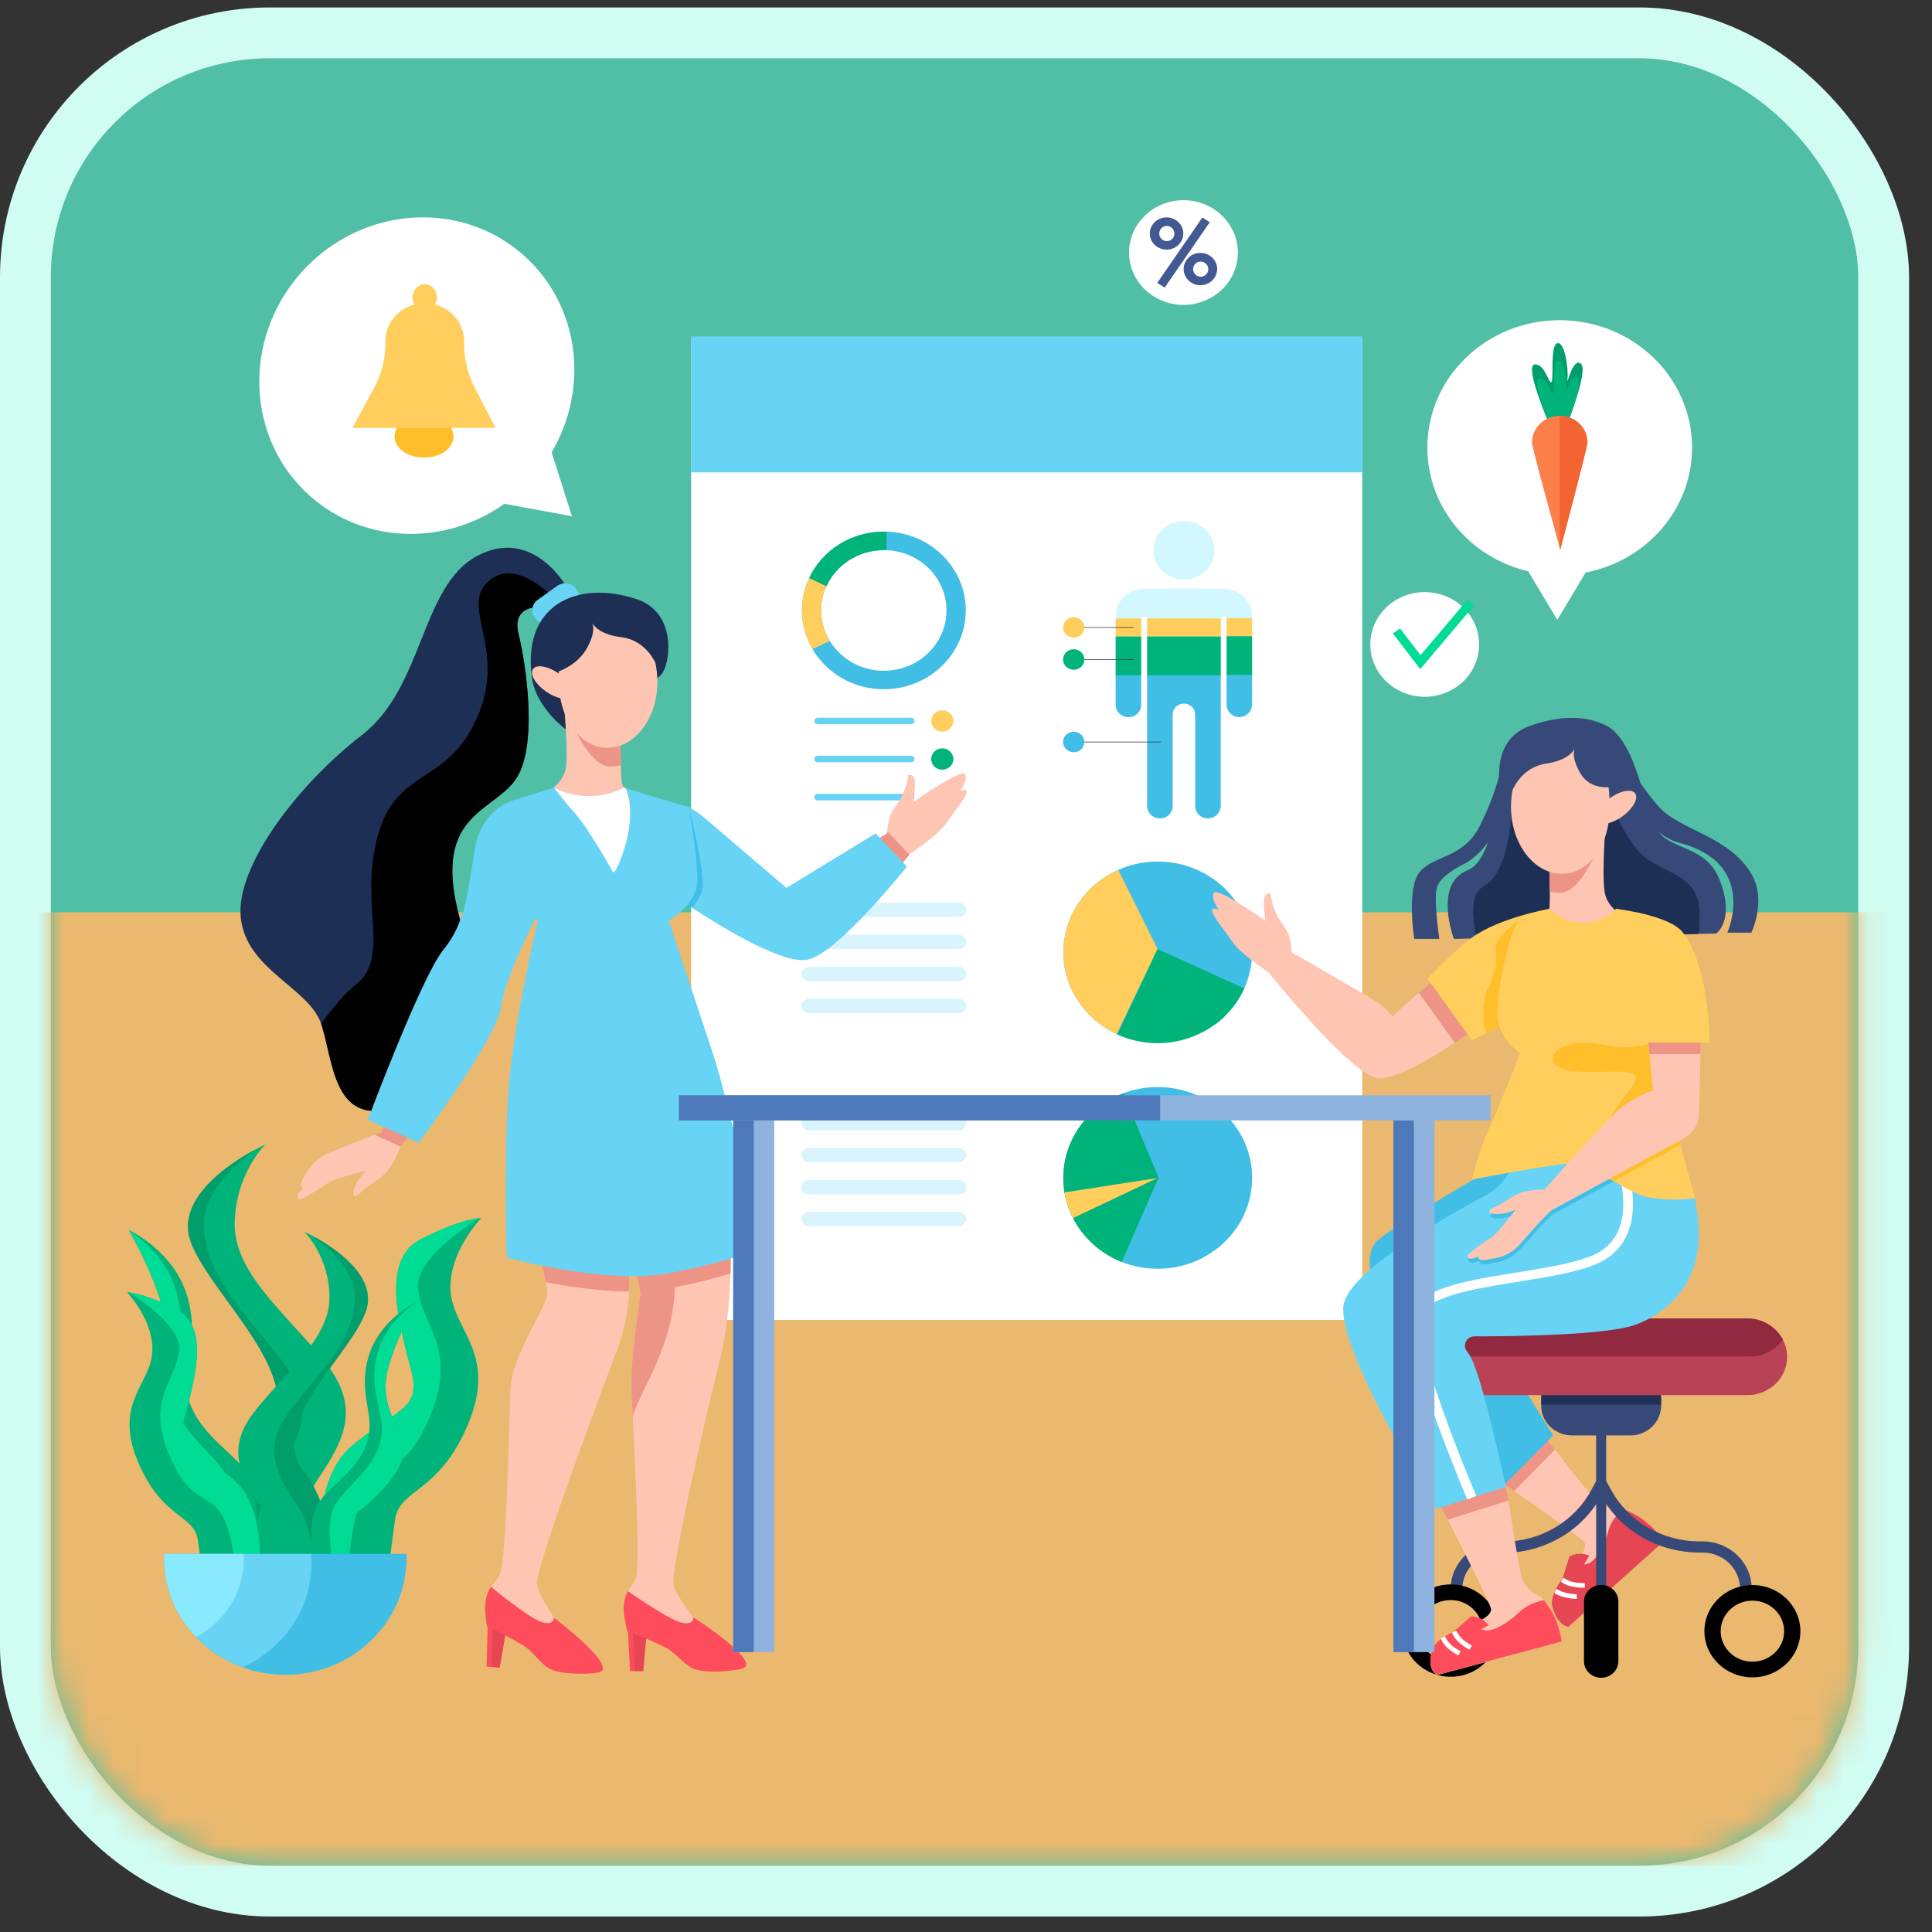 <svg width="76" height="76" viewBox="0 0 76 76" fill="none" xmlns="http://www.w3.org/2000/svg">
<rect x="0" y="0" width="76" height="76" fill="#333333" stroke="none"/>
<rect x="1" y="1.293" width="73.098" height="73.098" rx="9.612" fill="#50BFA5" stroke="#D1FCF2" stroke-width="2"/>
<mask id="mask0" style="mask-type:alpha" maskUnits="userSpaceOnUse" x="2" y="2" width="72" height="72">
<rect x="2" y="2.293" width="71.098" height="71.098" rx="8.612" fill="#50BFA5"/>
</mask>
<g mask="url(#mask0)">
<path d="M81.62 35.888H-5.812C-6.685 35.888 -7.5 36.555 -7.986 37.666L-20.875 67.159C-22.038 69.82 -20.793 73.391 -18.701 73.391H95.058C97.173 73.391 98.413 69.749 97.204 67.094L83.766 37.602C83.277 36.528 82.475 35.888 81.62 35.888Z" fill="#EAB86E"/>
<path d="M12.643 61.96C12.655 62.053 12.663 62.103 12.663 62.103L15.216 62.31C15.216 62.31 15.367 61.046 15.538 59.791C15.71 58.536 17.255 58.785 18.414 56.019C19.573 53.252 17.858 52.357 17.727 50.83C17.597 49.302 18.929 47.916 18.929 47.916C18.929 47.916 18.899 47.916 18.839 47.922C18.592 47.949 17.836 48.082 16.526 48.764C14.896 49.613 15.796 52.399 16.182 53.927C16.569 55.455 15.665 55.372 13.865 56.859C12.272 58.17 12.556 61.257 12.643 61.96Z" fill="#00B37A"/>
<path d="M12.643 61.96L13.699 62.045C13.699 62.045 13.703 60.754 14.022 59.526C14.637 57.162 15.739 58.521 16.898 55.754C18.056 52.987 16.569 52.192 16.44 50.664C16.36 49.706 17.772 48.609 18.839 47.922C18.592 47.948 17.836 48.081 16.526 48.764C14.896 49.613 15.796 52.398 16.182 53.926C16.569 55.454 15.666 55.372 13.865 56.858C12.272 58.17 12.556 61.257 12.643 61.96Z" fill="#00DC96"/>
<path d="M7.503 48.845C8.285 50.993 12.233 54.198 10.499 56.444C8.995 58.393 9.068 61.195 9.094 61.694C9.097 61.744 9.099 61.773 9.099 61.773H11.784C11.784 61.773 11.485 59.708 12.482 58.221C13.478 56.734 14.222 55.455 12.863 53.679C11.504 51.903 9.237 50.182 9.233 48.194C9.229 46.237 10.394 45.062 10.431 45.026C10.418 45.031 10.254 45.105 10.009 45.239C9.059 45.755 6.887 47.154 7.503 48.845Z" fill="#00B37A"/>
<path d="M7.503 48.845C8.285 50.993 12.233 54.198 10.499 56.444C8.995 58.393 9.069 61.195 9.094 61.694H10.067C10.067 61.694 9.768 59.629 10.765 58.142C11.762 56.656 12.506 55.375 11.146 53.599C9.787 51.824 8.027 50.179 8.023 48.191C8.021 46.925 9.172 45.851 10.008 45.237C9.059 45.755 6.887 47.154 7.503 48.845Z" fill="#009E6C"/>
<path d="M6.452 51.654C6.864 53.281 5.882 54.337 5.71 55.411C5.539 56.485 7.427 58.137 8.023 58.55C8.62 58.963 8.322 61.771 8.322 61.771H9.916C9.916 61.771 10.337 59.376 9.936 58.343C9.534 57.311 8.071 56.692 7.503 55.288C6.936 53.883 7.901 52.975 7.395 51.09C6.89 49.206 5.066 48.391 5.066 48.391V48.395C5.119 48.481 6.05 50.069 6.452 51.654Z" fill="#00B37A"/>
<path d="M5.71 55.411C5.538 56.485 7.427 58.137 8.023 58.55C8.62 58.963 8.322 61.771 8.322 61.771H8.927C9.027 61.312 9.421 59.373 9.121 58.448C8.78 57.397 7.354 56.699 6.868 55.267C6.382 53.835 7.396 52.979 7.001 51.071C6.696 49.595 5.565 48.716 5.068 48.393C5.119 48.48 6.05 50.069 6.452 51.652C6.864 53.281 5.881 54.337 5.71 55.411Z" fill="#00DC96"/>
<path d="M10.165 62.371C10.155 62.447 10.148 62.49 10.148 62.49L8.051 62.66C8.051 62.66 7.927 61.621 7.786 60.592C7.645 59.563 6.376 59.766 5.423 57.492C4.471 55.219 5.882 54.484 5.988 53.229C6.093 51.974 5 50.836 5 50.836C5 50.836 5.025 50.836 5.074 50.841C5.277 50.863 5.899 50.973 6.975 51.533C8.315 52.23 7.575 54.519 7.257 55.774C6.939 57.029 7.68 56.962 9.161 58.183C10.47 59.259 10.237 61.794 10.165 62.371Z" fill="#00B37A"/>
<path d="M10.165 62.371L9.297 62.441C9.297 62.441 9.294 61.38 9.032 60.373C8.526 58.431 7.621 59.547 6.669 57.274C5.717 55.001 6.94 54.347 7.045 53.092C7.112 52.306 5.951 51.404 5.074 50.84C5.277 50.861 5.899 50.971 6.975 51.532C8.315 52.228 7.575 54.517 7.257 55.772C6.939 57.028 7.68 56.96 9.161 58.181C10.47 59.259 10.237 61.794 10.165 62.371Z" fill="#00DC96"/>
<path d="M14.387 51.597C13.744 53.362 10.502 55.995 11.925 57.841C13.161 59.443 13.101 61.744 13.078 62.154C13.076 62.194 13.074 62.218 13.074 62.218H10.868C10.868 62.218 11.114 60.522 10.295 59.3C9.476 58.078 8.864 57.027 9.981 55.568C11.099 54.108 12.962 52.694 12.962 51.061C12.965 49.454 12.008 48.488 11.979 48.459C11.989 48.463 12.124 48.524 12.325 48.634C13.11 49.058 14.894 50.208 14.387 51.597Z" fill="#00B37A"/>
<path d="M14.386 51.597C13.744 53.362 10.502 55.995 11.925 57.841C13.161 59.443 13.101 61.744 13.078 62.154H12.28C12.28 62.154 12.526 60.458 11.707 59.236C10.888 58.014 10.276 56.963 11.393 55.504C12.511 54.045 13.957 52.694 13.96 51.061C13.96 50.022 13.016 49.139 12.33 48.636C13.11 49.058 14.894 50.208 14.386 51.597Z" fill="#009E6C"/>
<path d="M15.251 53.904C14.912 55.242 15.72 56.11 15.861 56.992C16.002 57.875 14.45 59.231 13.96 59.571C13.47 59.91 13.715 62.217 13.715 62.217H12.405C12.405 62.217 12.06 60.249 12.389 59.401C12.719 58.553 13.921 58.044 14.387 56.89C14.853 55.737 14.063 54.99 14.476 53.442C14.89 51.894 16.39 51.224 16.39 51.224C16.39 51.225 16.39 51.226 16.39 51.227C16.346 51.298 15.581 52.604 15.251 53.904Z" fill="#00B37A"/>
<path d="M15.861 56.992C16.002 57.874 14.451 59.231 13.961 59.571C13.47 59.91 13.715 62.217 13.715 62.217H13.218C13.136 61.84 12.812 60.246 13.059 59.487C13.339 58.623 14.511 58.051 14.91 56.874C15.309 55.698 14.477 54.995 14.802 53.426C15.052 52.214 15.981 51.492 16.389 51.227C16.347 51.298 15.582 52.604 15.252 53.904C14.912 55.242 15.72 56.11 15.861 56.992Z" fill="#00DC96"/>
<path d="M6.452 61.291C6.452 63.254 7.733 64.93 9.535 65.586C10.076 65.783 10.647 65.883 11.222 65.882C13.856 65.882 15.992 63.827 15.992 61.292C15.992 61.236 15.992 61.181 15.988 61.126H6.454C6.453 61.181 6.452 61.236 6.452 61.291Z" fill="#41BEE6"/>
<path d="M6.452 61.291C6.454 62.452 6.906 63.567 7.713 64.4C8.221 64.93 8.845 65.336 9.535 65.586C11.139 64.87 12.252 63.31 12.252 61.498C12.252 61.373 12.247 61.249 12.236 61.126H6.455C6.453 61.181 6.452 61.236 6.452 61.291Z" fill="#67D3F5"/>
<path d="M6.452 61.291C6.454 62.452 6.906 63.567 7.713 64.4C8.835 63.798 9.595 62.644 9.595 61.319C9.595 61.255 9.595 61.19 9.589 61.126H6.455C6.453 61.181 6.452 61.236 6.452 61.291Z" fill="#88E9FF"/>
<path d="M53.588 13.342V33.377V35.974V51.924H52.757H27.188V51.097V45.014V40.1V39.192V35.417V31.262V13.342H53.588Z" fill="white"/>
<path d="M27.188 13.235H53.588V18.582H27.188V13.235Z" fill="#67D3F5"/>
<path d="M53.904 25.351C53.905 25.624 53.961 25.894 54.069 26.145C54.177 26.395 54.335 26.621 54.533 26.809C54.919 27.174 55.424 27.387 55.955 27.409C56.485 27.431 57.006 27.26 57.421 26.928C57.658 26.739 57.85 26.5 57.982 26.227C58.114 25.953 58.183 25.654 58.184 25.351C58.184 24.214 57.226 23.292 56.044 23.292C54.862 23.292 53.904 24.214 53.904 25.351Z" fill="white"/>
<path d="M55.869 26.321L54.793 24.921L55.074 24.721L55.882 25.773L57.713 23.606L57.984 23.818L55.869 26.321Z" fill="#00DC96"/>
<path d="M44.414 9.935C44.414 10.207 44.47 10.477 44.578 10.728C44.686 10.979 44.844 11.205 45.042 11.393C45.428 11.758 45.933 11.971 46.464 11.993C46.995 12.014 47.516 11.844 47.931 11.512C48.168 11.323 48.36 11.083 48.492 10.81C48.624 10.537 48.693 10.238 48.694 9.935C48.694 8.797 47.736 7.875 46.554 7.875C45.372 7.875 44.414 8.797 44.414 9.935Z" fill="white"/>
<path d="M45.889 9.82C45.526 9.82 45.23 9.536 45.23 9.186C45.23 8.836 45.526 8.551 45.889 8.551C46.252 8.551 46.548 8.836 46.548 9.187C46.548 9.539 46.254 9.82 45.889 9.82ZM45.889 8.887C45.831 8.89 45.774 8.909 45.727 8.943C45.679 8.978 45.643 9.025 45.622 9.08C45.601 9.134 45.597 9.194 45.609 9.251C45.622 9.308 45.652 9.361 45.694 9.401C45.736 9.442 45.789 9.469 45.847 9.48C45.904 9.49 45.964 9.484 46.018 9.461C46.072 9.438 46.117 9.399 46.15 9.351C46.182 9.302 46.199 9.244 46.199 9.186C46.197 9.105 46.164 9.028 46.106 8.972C46.048 8.917 45.97 8.886 45.889 8.887Z" fill="#435993"/>
<path d="M47.221 11.22C46.858 11.22 46.562 10.936 46.562 10.584C46.562 10.232 46.858 9.948 47.221 9.948C47.585 9.948 47.88 10.232 47.88 10.584C47.88 10.936 47.585 11.22 47.221 11.22ZM47.221 10.288C47.163 10.29 47.106 10.309 47.059 10.344C47.011 10.378 46.975 10.425 46.954 10.48C46.933 10.535 46.929 10.594 46.942 10.652C46.955 10.709 46.984 10.761 47.026 10.802C47.068 10.842 47.122 10.869 47.179 10.88C47.237 10.89 47.296 10.884 47.35 10.861C47.404 10.838 47.45 10.8 47.482 10.751C47.514 10.702 47.532 10.645 47.532 10.586C47.53 10.505 47.496 10.429 47.438 10.373C47.38 10.317 47.302 10.286 47.221 10.288Z" fill="#435993"/>
<path d="M45.815 11.313L45.524 11.127L47.299 8.556L47.59 8.742L45.815 11.313Z" fill="#435993"/>
<path d="M12.211 19.525C9.687 17.301 9.515 13.372 11.826 10.749C14.138 8.126 18.058 7.803 20.581 10.027C22.798 11.981 23.201 15.249 21.7 17.793L22.499 20.307L19.84 19.818C17.521 21.466 14.36 21.419 12.211 19.525Z" fill="white"/>
<path d="M16.709 12.221C16.444 12.221 16.229 11.988 16.229 11.7C16.229 11.413 16.444 11.18 16.709 11.18C16.974 11.18 17.189 11.413 17.189 11.7C17.189 11.988 16.974 12.221 16.709 12.221Z" fill="#FFCE5C"/>
<path d="M16.68 18.004C16.038 18.004 15.519 17.632 15.519 17.173C15.519 16.713 16.038 16.341 16.68 16.341C17.321 16.341 17.841 16.713 17.841 17.173C17.841 17.632 17.321 18.004 16.68 18.004Z" fill="#FFBF2B"/>
<path d="M19.497 16.833H13.863L14.737 15.214C15.028 14.668 15.173 14.055 15.16 13.436C15.16 13.399 15.16 13.361 15.163 13.323C15.211 12.565 15.861 11.957 16.651 11.929C17.532 11.899 18.256 12.577 18.256 13.418V13.425C18.243 14.064 18.389 14.695 18.681 15.263L19.497 16.833Z" fill="#FFCE5C"/>
<path d="M56.149 17.607C56.149 14.839 58.48 12.596 61.355 12.596C64.23 12.596 66.562 14.839 66.562 17.607C66.562 20.037 64.763 22.064 62.376 22.52L61.26 24.381L60.115 22.472C57.84 21.939 56.149 19.965 56.149 17.607Z" fill="white"/>
<path d="M60.886 16.551C60.886 16.551 59.953 14.357 60.375 14.335C60.797 14.313 60.943 15.192 61.035 15.021C61.127 14.85 60.971 13.568 61.265 13.502C61.558 13.437 61.702 14.511 61.66 14.908C61.618 15.306 61.85 14.048 62.18 14.3C62.509 14.552 61.655 16.653 61.655 16.653L60.886 16.551Z" fill="#009E6C"/>
<path d="M60.973 16.717C60.973 16.717 60.203 14.905 60.552 14.887C60.901 14.87 61.021 15.595 61.097 15.454C61.173 15.313 61.045 14.252 61.287 14.198C61.529 14.144 61.649 15.031 61.613 15.36C61.578 15.689 61.772 14.649 62.043 14.857C62.314 15.065 61.609 16.801 61.609 16.801L60.973 16.717Z" fill="#00B37A"/>
<path d="M61.377 21.621C61.377 21.621 62.448 17.582 62.448 17.407C62.448 16.828 61.959 16.358 61.356 16.358C60.753 16.358 60.265 16.828 60.265 17.407C60.265 17.611 61.204 20.999 61.356 21.547C61.37 21.595 61.377 21.621 61.377 21.621Z" fill="#FC7F49"/>
<path d="M61.377 21.621C61.377 21.621 62.448 17.582 62.448 17.407C62.448 16.828 61.959 16.358 61.356 16.358V21.547C61.37 21.595 61.377 21.621 61.377 21.621Z" fill="#F26533"/>
<path d="M37.067 28.781C36.826 28.781 36.631 28.593 36.631 28.361C36.631 28.129 36.826 27.941 37.067 27.941C37.308 27.941 37.504 28.129 37.504 28.361C37.504 28.593 37.308 28.781 37.067 28.781Z" fill="#FFCE5C"/>
<path d="M37.067 30.278C36.826 30.278 36.631 30.09 36.631 29.858C36.631 29.626 36.826 29.438 37.067 29.438C37.308 29.438 37.504 29.626 37.504 29.858C37.504 30.09 37.308 30.278 37.067 30.278Z" fill="#00B37A"/>
<path d="M37.067 31.774C36.826 31.774 36.631 31.586 36.631 31.354C36.631 31.122 36.826 30.934 37.067 30.934C37.308 30.934 37.504 31.122 37.504 31.354C37.504 31.586 37.308 31.774 37.067 31.774Z" fill="#41BEE6"/>
<path d="M32.168 28.491H35.84C35.857 28.491 35.874 28.488 35.891 28.482C35.907 28.476 35.921 28.466 35.934 28.454C35.947 28.442 35.956 28.428 35.963 28.412C35.97 28.396 35.974 28.379 35.974 28.361C35.974 28.344 35.97 28.327 35.963 28.311C35.956 28.295 35.947 28.28 35.934 28.268C35.921 28.256 35.907 28.247 35.891 28.241C35.874 28.234 35.857 28.231 35.84 28.232H32.168C32.133 28.231 32.099 28.244 32.074 28.268C32.048 28.293 32.034 28.326 32.033 28.361C32.034 28.396 32.048 28.43 32.074 28.454C32.099 28.478 32.133 28.491 32.168 28.491Z" fill="#67D3F5"/>
<path d="M32.168 29.986H35.84C35.857 29.987 35.874 29.983 35.891 29.977C35.907 29.971 35.921 29.961 35.934 29.949C35.947 29.937 35.956 29.923 35.963 29.907C35.97 29.891 35.974 29.874 35.974 29.857C35.974 29.839 35.97 29.822 35.963 29.806C35.956 29.79 35.947 29.776 35.934 29.764C35.921 29.752 35.907 29.742 35.891 29.736C35.874 29.73 35.857 29.727 35.84 29.727H32.168C32.133 29.726 32.099 29.74 32.074 29.764C32.048 29.788 32.034 29.822 32.033 29.857C32.034 29.892 32.048 29.925 32.074 29.949C32.099 29.974 32.133 29.987 32.168 29.986Z" fill="#67D3F5"/>
<path d="M32.168 31.484H35.84C35.857 31.484 35.874 31.481 35.891 31.475C35.907 31.468 35.921 31.459 35.934 31.447C35.947 31.435 35.956 31.421 35.963 31.405C35.97 31.389 35.974 31.372 35.974 31.354C35.974 31.337 35.97 31.32 35.963 31.304C35.956 31.288 35.947 31.273 35.934 31.261C35.921 31.249 35.907 31.24 35.891 31.234C35.874 31.227 35.857 31.224 35.84 31.225H32.168C32.15 31.224 32.133 31.227 32.117 31.234C32.101 31.24 32.086 31.249 32.073 31.261C32.061 31.273 32.051 31.288 32.044 31.304C32.037 31.32 32.033 31.337 32.033 31.354C32.033 31.372 32.037 31.389 32.044 31.405C32.051 31.421 32.061 31.435 32.073 31.447C32.086 31.459 32.101 31.468 32.117 31.475C32.133 31.481 32.15 31.484 32.168 31.484Z" fill="#67D3F5"/>
<path d="M31.827 22.744C31.829 22.741 31.83 22.738 31.831 22.735C32.337 21.66 33.461 20.911 34.769 20.911C34.803 20.911 34.837 20.911 34.871 20.911C36.604 20.964 37.991 22.331 37.991 24.011C37.991 25.723 36.548 27.113 34.769 27.113C33.564 27.113 32.514 26.476 31.961 25.534C31.714 25.115 31.573 24.641 31.549 24.155C31.526 23.669 31.621 23.184 31.827 22.743V22.744ZM34.768 26.385C36.13 26.385 37.232 25.323 37.232 24.012C37.232 22.735 36.184 21.694 34.869 21.642C34.835 21.642 34.801 21.64 34.767 21.64C33.756 21.64 32.888 22.225 32.507 23.062C32.507 23.065 32.504 23.069 32.503 23.072C32.35 23.413 32.282 23.787 32.307 24.16C32.331 24.534 32.446 24.895 32.642 25.214C32.867 25.575 33.181 25.872 33.553 26.077C33.925 26.282 34.344 26.388 34.769 26.385H34.768Z" fill="#41BEE6"/>
<path d="M31.831 22.735L32.507 23.072C32.885 22.229 33.756 21.64 34.772 21.64C34.806 21.64 34.841 21.64 34.875 21.642V20.913C34.841 20.913 34.806 20.913 34.772 20.913C33.464 20.912 32.337 21.66 31.831 22.735Z" fill="#00B37A"/>
<path d="M31.546 24.012C31.545 24.548 31.689 25.074 31.961 25.535L32.642 25.214C32.447 24.895 32.332 24.533 32.308 24.16C32.284 23.786 32.351 23.413 32.505 23.071C32.505 23.068 32.508 23.065 32.509 23.062L31.827 22.744C31.642 23.141 31.546 23.574 31.546 24.012Z" fill="#FFCE5C"/>
<path d="M46.574 22.804C45.91 22.804 45.372 22.287 45.372 21.648C45.372 21.01 45.91 20.492 46.574 20.492C47.237 20.492 47.775 21.01 47.775 21.648C47.775 22.287 47.237 22.804 46.574 22.804Z" fill="#D2F7FF"/>
<path d="M43.888 24.229V27.729C43.888 27.793 43.901 27.856 43.926 27.914C43.952 27.973 43.989 28.026 44.035 28.07C44.13 28.162 44.258 28.212 44.39 28.212C44.455 28.213 44.519 28.201 44.579 28.178C44.639 28.154 44.694 28.119 44.741 28.074C44.787 28.029 44.825 27.976 44.851 27.916C44.877 27.857 44.891 27.793 44.892 27.729V24.342C44.891 24.337 44.891 24.332 44.892 24.328C44.898 24.302 44.913 24.279 44.934 24.262C44.955 24.245 44.981 24.236 45.008 24.236C45.034 24.236 45.06 24.245 45.081 24.262C45.102 24.279 45.117 24.302 45.123 24.328C45.124 24.334 45.124 24.34 45.123 24.347V31.71C45.123 31.774 45.137 31.837 45.162 31.896C45.187 31.955 45.224 32.008 45.27 32.052C45.366 32.143 45.493 32.194 45.625 32.193C45.69 32.195 45.754 32.183 45.815 32.16C45.875 32.136 45.93 32.101 45.976 32.056C46.023 32.011 46.06 31.957 46.086 31.898C46.112 31.839 46.126 31.775 46.127 31.71V28.103C46.128 28.047 46.139 27.991 46.161 27.939C46.184 27.887 46.216 27.84 46.257 27.801C46.342 27.721 46.454 27.676 46.571 27.676C46.686 27.674 46.798 27.718 46.881 27.798C46.965 27.878 47.013 27.988 47.016 28.103V31.71C47.017 31.776 47.032 31.842 47.059 31.902C47.086 31.963 47.125 32.017 47.174 32.062C47.223 32.107 47.28 32.142 47.342 32.164C47.404 32.187 47.471 32.197 47.537 32.193C47.666 32.189 47.788 32.135 47.878 32.043C47.968 31.951 48.019 31.828 48.02 31.699V24.339C48.02 24.335 48.02 24.332 48.02 24.328C48.024 24.3 48.038 24.275 48.058 24.257C48.079 24.239 48.106 24.229 48.133 24.229C48.161 24.229 48.188 24.239 48.209 24.257C48.229 24.275 48.243 24.3 48.246 24.328C48.247 24.333 48.247 24.339 48.246 24.344V27.727C48.248 27.794 48.263 27.859 48.29 27.919C48.317 27.98 48.356 28.034 48.404 28.079C48.453 28.124 48.51 28.159 48.572 28.182C48.635 28.204 48.701 28.214 48.767 28.21C48.897 28.207 49.02 28.154 49.11 28.061C49.201 27.969 49.252 27.845 49.254 27.715V24.229C49.254 23.639 48.756 23.16 48.141 23.16H44.998C44.705 23.158 44.424 23.271 44.212 23.473C44.11 23.57 44.028 23.688 43.973 23.818C43.917 23.948 43.888 24.087 43.888 24.229Z" fill="#D2F7FF"/>
<path d="M48.022 24.328H45.125C45.125 24.334 45.125 24.34 45.125 24.347V25.039H48.022V24.339C48.021 24.335 48.022 24.331 48.022 24.328Z" fill="#FFCE5C"/>
<path d="M43.888 24.328V25.039H44.892V24.342C44.891 24.337 44.891 24.332 44.892 24.328H43.888Z" fill="#FFCE5C"/>
<path d="M45.126 25.039H48.022V26.574H45.126V25.039Z" fill="#00B37A"/>
<path d="M43.887 25.039H44.892V26.574H43.887V25.039Z" fill="#00B37A"/>
<path d="M45.126 26.562V31.71C45.126 31.774 45.139 31.837 45.165 31.896C45.19 31.955 45.227 32.008 45.273 32.052C45.369 32.143 45.496 32.194 45.628 32.193C45.693 32.195 45.757 32.183 45.817 32.16C45.877 32.136 45.932 32.101 45.979 32.056C46.026 32.011 46.063 31.957 46.089 31.898C46.115 31.839 46.129 31.775 46.13 31.71V28.103C46.13 28.047 46.142 27.991 46.164 27.939C46.187 27.887 46.219 27.84 46.26 27.801C46.344 27.721 46.457 27.676 46.574 27.676C46.689 27.675 46.8 27.719 46.882 27.799C46.965 27.879 47.013 27.988 47.016 28.103V31.71C47.017 31.776 47.032 31.842 47.059 31.902C47.086 31.963 47.125 32.017 47.174 32.062C47.222 32.107 47.28 32.142 47.342 32.164C47.404 32.187 47.471 32.197 47.537 32.193C47.665 32.189 47.788 32.135 47.878 32.043C47.968 31.951 48.019 31.828 48.02 31.699V26.562H45.126Z" fill="#41BEE6"/>
<path d="M43.888 26.562V27.727C43.888 27.791 43.901 27.854 43.926 27.913C43.952 27.972 43.989 28.024 44.035 28.069C44.13 28.16 44.258 28.211 44.39 28.21C44.454 28.211 44.519 28.2 44.579 28.176C44.639 28.153 44.694 28.117 44.741 28.073C44.787 28.028 44.825 27.974 44.851 27.915C44.877 27.855 44.89 27.792 44.892 27.727V26.562H43.888Z" fill="#41BEE6"/>
<path d="M42.619 24.671H44.59V24.695H42.619V24.671Z" fill="#233844"/>
<path d="M42.619 25.931H44.59V25.955H42.619V25.931Z" fill="#233844"/>
<path d="M42.619 29.176H45.674V29.2H42.619V29.176Z" fill="#233844"/>
<path d="M42.237 25.086C42.005 25.086 41.818 24.906 41.818 24.683C41.818 24.46 42.005 24.28 42.237 24.28C42.468 24.28 42.656 24.46 42.656 24.683C42.656 24.906 42.468 25.086 42.237 25.086Z" fill="#FFCE5C"/>
<path d="M42.237 26.346C42.005 26.346 41.818 26.166 41.818 25.943C41.818 25.72 42.005 25.54 42.237 25.54C42.468 25.54 42.656 25.72 42.656 25.943C42.656 26.166 42.468 26.346 42.237 26.346Z" fill="#00B37A"/>
<path d="M42.237 29.591C42.005 29.591 41.818 29.411 41.818 29.188C41.818 28.965 42.005 28.785 42.237 28.785C42.468 28.785 42.656 28.965 42.656 29.188C42.656 29.411 42.468 29.591 42.237 29.591Z" fill="#41BEE6"/>
<path d="M49.254 24.315H48.248C48.248 24.321 48.248 24.326 48.248 24.332V25.027H49.254V24.315Z" fill="#FFCE5C"/>
<path d="M48.251 25.027H49.254V26.564H48.251V25.027Z" fill="#00B37A"/>
<path d="M48.251 26.552V27.719C48.252 27.786 48.266 27.851 48.293 27.911C48.321 27.972 48.359 28.026 48.408 28.071C48.456 28.116 48.514 28.151 48.576 28.174C48.638 28.196 48.704 28.206 48.77 28.203C48.899 28.199 49.021 28.145 49.111 28.053C49.202 27.96 49.252 27.837 49.254 27.708V26.555L48.251 26.552Z" fill="#41BEE6"/>
<g opacity="0.5">
<path opacity="0.5" d="M31.813 36.074H37.724C37.8 36.075 37.874 36.046 37.929 35.993C37.984 35.94 38.016 35.868 38.018 35.791C38.017 35.753 38.009 35.716 37.994 35.681C37.978 35.647 37.957 35.615 37.929 35.589C37.902 35.563 37.87 35.542 37.835 35.528C37.799 35.514 37.762 35.508 37.724 35.508H31.813C31.737 35.507 31.663 35.536 31.608 35.589C31.553 35.642 31.521 35.715 31.519 35.791C31.521 35.868 31.553 35.94 31.608 35.993C31.663 36.047 31.737 36.075 31.813 36.074Z" fill="#67D3F5"/>
<path opacity="0.5" d="M31.813 37.336H37.724C37.8 37.337 37.874 37.308 37.929 37.255C37.984 37.202 38.016 37.129 38.018 37.053C38.017 37.015 38.009 36.978 37.993 36.943C37.978 36.908 37.956 36.877 37.929 36.851C37.902 36.825 37.87 36.804 37.835 36.79C37.799 36.776 37.762 36.77 37.724 36.77H31.813C31.737 36.769 31.663 36.798 31.608 36.851C31.552 36.904 31.521 36.977 31.519 37.053C31.521 37.13 31.552 37.202 31.608 37.255C31.663 37.308 31.737 37.337 31.813 37.336Z" fill="#67D3F5"/>
<path opacity="0.5" d="M31.813 38.598H37.724C37.762 38.598 37.799 38.592 37.835 38.578C37.87 38.564 37.902 38.543 37.929 38.517C37.956 38.491 37.978 38.459 37.993 38.425C38.009 38.39 38.017 38.353 38.018 38.315C38.017 38.277 38.009 38.24 37.993 38.205C37.978 38.17 37.956 38.139 37.929 38.113C37.902 38.086 37.87 38.066 37.835 38.052C37.799 38.038 37.762 38.031 37.724 38.032H31.813C31.737 38.031 31.663 38.059 31.608 38.113C31.552 38.166 31.521 38.238 31.519 38.315C31.521 38.391 31.552 38.464 31.608 38.517C31.663 38.57 31.737 38.599 31.813 38.598Z" fill="#67D3F5"/>
<path opacity="0.5" d="M31.813 39.859H37.724C37.762 39.86 37.799 39.853 37.835 39.84C37.87 39.826 37.902 39.805 37.929 39.779C37.956 39.753 37.978 39.721 37.993 39.687C38.009 39.652 38.017 39.615 38.018 39.577C38.016 39.5 37.984 39.428 37.929 39.375C37.874 39.322 37.8 39.293 37.724 39.294H31.813C31.737 39.292 31.663 39.321 31.608 39.374C31.552 39.428 31.521 39.5 31.519 39.577C31.521 39.653 31.552 39.726 31.608 39.779C31.663 39.832 31.737 39.861 31.813 39.859Z" fill="#67D3F5"/>
</g>
<path d="M41.83 37.463C41.83 38.879 42.686 40.101 43.927 40.679L43.956 40.692C44.011 40.718 44.069 40.742 44.126 40.765C44.72 40.999 45.362 41.082 45.996 41.006C46.63 40.93 47.235 40.696 47.756 40.327C47.902 40.223 48.04 40.108 48.169 39.983C48.495 39.669 48.759 39.295 48.946 38.882C49.148 38.436 49.253 37.952 49.254 37.463C49.254 35.49 47.592 33.891 45.541 33.891C45.08 33.891 44.622 33.973 44.19 34.136C44.122 34.161 44.055 34.189 43.989 34.218C42.715 34.783 41.83 36.023 41.83 37.463Z" fill="#41BEE6"/>
<path d="M41.83 37.463C41.83 38.879 42.685 40.101 43.927 40.679L45.535 37.333L43.989 34.218C42.715 34.783 41.83 36.023 41.83 37.463Z" fill="#FFCE5C"/>
<path d="M43.956 40.691C44.011 40.718 44.068 40.742 44.126 40.763C44.804 41.032 45.545 41.101 46.261 40.963C46.977 40.825 47.639 40.485 48.169 39.983L45.534 37.332L43.956 40.691Z" fill="#00B37A"/>
<path d="M45.535 37.332L47.756 40.328C47.902 40.223 48.04 40.108 48.169 39.983C48.495 39.668 48.759 39.295 48.946 38.882L45.535 37.332Z" fill="#00B37A"/>
<g opacity="0.5">
<path opacity="0.5" d="M31.825 44.464H37.712C37.788 44.466 37.862 44.437 37.917 44.384C37.972 44.331 38.003 44.259 38.005 44.182C38.003 44.106 37.972 44.034 37.917 43.981C37.862 43.928 37.788 43.899 37.712 43.9H31.825C31.787 43.9 31.749 43.907 31.714 43.92C31.679 43.934 31.647 43.955 31.62 43.981C31.593 44.008 31.571 44.039 31.556 44.074C31.541 44.108 31.532 44.146 31.532 44.184C31.534 44.26 31.566 44.332 31.62 44.384C31.675 44.437 31.749 44.466 31.825 44.464Z" fill="#67D3F5"/>
<path opacity="0.5" d="M31.825 45.722H37.712C37.788 45.723 37.862 45.694 37.917 45.642C37.972 45.589 38.003 45.516 38.005 45.44C38.004 45.402 37.996 45.365 37.981 45.331C37.966 45.296 37.944 45.265 37.917 45.239C37.89 45.212 37.858 45.192 37.822 45.178C37.787 45.164 37.75 45.157 37.712 45.158H31.825C31.787 45.157 31.75 45.164 31.715 45.178C31.679 45.192 31.647 45.212 31.62 45.239C31.593 45.265 31.571 45.296 31.556 45.331C31.541 45.365 31.533 45.402 31.532 45.44C31.534 45.516 31.565 45.589 31.62 45.642C31.675 45.694 31.749 45.723 31.825 45.722Z" fill="#67D3F5"/>
<path opacity="0.5" d="M31.786 46.416H37.751C37.892 46.416 38.005 46.53 38.005 46.67V46.726C38.005 46.866 37.892 46.98 37.751 46.98H31.786C31.645 46.98 31.532 46.866 31.532 46.726V46.67C31.532 46.53 31.645 46.416 31.786 46.416Z" fill="#67D3F5"/>
<path opacity="0.5" d="M31.825 48.237H37.712C37.788 48.239 37.862 48.21 37.917 48.157C37.972 48.104 38.003 48.032 38.005 47.956C38.004 47.918 37.996 47.88 37.981 47.846C37.966 47.811 37.944 47.78 37.917 47.754C37.89 47.728 37.858 47.707 37.822 47.693C37.787 47.679 37.75 47.673 37.712 47.674H31.825C31.787 47.673 31.75 47.679 31.715 47.693C31.679 47.707 31.647 47.728 31.62 47.754C31.593 47.78 31.571 47.811 31.556 47.846C31.541 47.88 31.533 47.918 31.532 47.956C31.534 48.032 31.565 48.104 31.62 48.157C31.675 48.21 31.749 48.239 31.825 48.237Z" fill="#67D3F5"/>
</g>
<path d="M41.827 46.337C41.827 47.828 42.776 49.106 44.125 49.641C44.576 49.82 45.056 49.911 45.542 49.91C47.593 49.91 49.256 48.31 49.256 46.336C49.256 44.362 47.593 42.762 45.542 42.762C45.08 42.761 44.622 42.844 44.19 43.006C42.807 43.527 41.827 44.822 41.827 46.337Z" fill="#41BEE6"/>
<path d="M41.827 46.337C41.827 46.886 41.958 47.428 42.209 47.917C42.618 48.704 43.299 49.317 44.125 49.641L45.576 46.324L44.19 43.007C42.807 43.527 41.827 44.822 41.827 46.337Z" fill="#00B37A"/>
<path d="M41.874 46.906C41.933 47.259 42.046 47.599 42.209 47.917L45.541 46.337L41.874 46.906Z" fill="#FFCE5C"/>
<path d="M9.472 36.111C9.697 38.156 12.142 38.844 12.634 40.272C12.638 40.282 12.642 40.292 12.645 40.303C13.112 41.75 13.122 44.257 15.45 43.594C17.779 42.932 19.196 40.197 18.089 36.15C16.982 32.103 19.267 31.991 20.235 30.728C21.202 29.465 20.686 26.09 20.398 24.94C20.11 23.791 21.257 23.873 21.257 23.873L21.779 23.525L22.329 23.157C22.329 23.157 21.005 20.683 18.775 21.866C16.545 23.05 16.676 27.039 14.236 28.916C11.795 30.794 9.247 34.05 9.472 36.111Z" fill="#1D2F54"/>
<path d="M12.634 40.271C12.638 40.281 12.642 40.291 12.645 40.302C13.112 41.75 13.122 44.256 15.45 43.593C17.779 42.931 19.196 40.197 18.089 36.15C16.982 32.103 19.267 31.991 20.235 30.728C21.202 29.465 20.686 26.09 20.398 24.94C20.11 23.791 21.257 23.873 21.257 23.873L21.779 23.525C21.451 23.187 20.169 21.993 19.202 22.875C18.084 23.893 19.957 25.528 18.77 28.228C17.582 30.928 15.586 30.177 14.856 32.895C14.126 35.613 15.381 37.619 14.007 38.726C13.522 39.116 13.047 39.69 12.634 40.271Z" fill="black"/>
<path d="M21.8 24.438L22.57 23.889C22.625 23.851 22.671 23.802 22.706 23.745C22.741 23.689 22.765 23.626 22.775 23.56C22.785 23.494 22.782 23.427 22.765 23.363C22.748 23.298 22.719 23.238 22.678 23.185L22.651 23.151C22.566 23.044 22.443 22.973 22.307 22.953C22.171 22.934 22.032 22.967 21.92 23.047L21.151 23.596C21.097 23.634 21.05 23.683 21.015 23.739C20.98 23.796 20.956 23.859 20.946 23.925C20.936 23.991 20.939 24.058 20.956 24.122C20.973 24.187 21.003 24.247 21.043 24.3L21.07 24.334C21.155 24.442 21.278 24.512 21.414 24.532C21.55 24.551 21.689 24.517 21.8 24.438Z" fill="#67D3F5"/>
<path d="M22.239 28.681C22.239 28.681 21.086 27.825 20.927 26.675C20.691 24.955 21.364 24.149 21.924 23.768C22.483 23.387 23.543 23.078 25.044 23.569C26.545 24.061 26.414 25.886 26.066 26.463C25.719 27.041 22.239 28.681 22.239 28.681Z" fill="#1D2F54"/>
<path d="M22.482 27.385C22.336 27.575 21.88 27.489 21.462 27.193C21.045 26.897 20.826 26.502 20.972 26.312C21.118 26.121 21.575 26.207 21.992 26.503C22.409 26.799 22.629 27.194 22.482 27.385Z" fill="#FEC5B2"/>
<path d="M21.322 31.287C21.322 31.287 21.614 32.614 23.664 32.56C24.554 32.537 25.189 31.412 25.189 31.412C25.189 31.412 24.525 31.194 24.457 30.776C24.436 30.644 24.423 30.316 24.417 29.928C24.402 29.082 24.413 27.951 24.413 27.951L22.164 27.514C22.164 27.514 22.198 27.846 22.231 28.287C22.278 28.911 22.323 29.753 22.267 30.174C22.17 30.895 21.322 31.287 21.322 31.287Z" fill="#FEC5B2"/>
<path d="M22.169 27.692C22.169 27.692 23.059 30.22 24.045 30.157C24.172 30.152 24.299 30.135 24.423 30.105C24.407 29.259 24.419 28.129 24.419 28.129L22.169 27.692Z" fill="#ED9487"/>
<path d="M21.978 26.819C21.996 28.265 22.812 29.427 23.908 29.414C25.005 29.402 25.879 28.219 25.86 26.773C25.86 26.741 25.86 26.71 25.858 26.678C25.852 26.525 25.836 26.372 25.809 26.22C25.772 26.005 25.712 25.794 25.632 25.591C25.293 24.744 24.615 24.169 23.843 24.178C23.102 24.187 22.492 24.634 22.165 25.418C22.138 25.477 22.115 25.54 22.094 25.604C22.088 25.623 22.081 25.644 22.075 25.661C21.972 25.983 21.975 26.559 21.978 26.819Z" fill="#FEC5B2"/>
<path d="M25.78 26.073C25.78 26.073 25.405 25.179 24.439 25.065C23.472 24.951 23.286 24.484 23.286 24.484C23.286 24.484 23.485 24.768 23.102 25.474C22.718 26.181 21.967 26.411 21.967 26.411L21.89 26.043C21.828 25.739 21.854 25.425 21.965 25.136C22.076 24.847 22.268 24.596 22.517 24.412L22.875 24.143C23.114 23.965 23.394 23.85 23.689 23.809C23.983 23.768 24.284 23.802 24.562 23.907C24.818 24.002 25.047 24.157 25.229 24.36C25.411 24.563 25.541 24.808 25.607 25.072L25.78 26.073Z" fill="#1D2F54"/>
<path d="M25.186 50.8C25.193 50.852 25.194 50.904 25.189 50.956C25.103 51.562 24.784 53.518 24.842 54.782C24.851 54.995 24.868 55.326 24.888 55.732C24.99 57.747 25.181 61.618 25.022 62.053C24.939 62.282 24.8 62.442 24.702 62.594C24.702 62.594 24.697 62.601 24.689 62.615C24.642 62.685 24.609 62.765 24.594 62.848C24.576 62.967 24.608 63.096 24.727 63.263C25.099 63.786 28.017 65.08 27.846 64.53C27.77 64.287 27.533 63.964 27.277 63.623C26.952 63.189 26.597 62.724 26.5 62.355C26.367 61.847 27.595 56.404 28.298 53.577C28.579 52.447 28.706 51.255 28.736 50.098C28.831 46.486 27.99 43.213 27.99 43.213L25.589 40.787L25.26 40.455L24.908 40.099L24.44 40.081C24.44 40.081 24.378 40.175 24.283 40.344C23.893 41.038 22.939 42.996 23.352 44.899C23.571 45.906 24.353 47.995 24.823 49.454C25.015 50.043 25.154 50.529 25.186 50.8Z" fill="#FEC5B2"/>
<path d="M24.702 64.173L24.784 65.734H25.299L25.442 64.173H24.702Z" fill="#FE4C5C"/>
<path d="M24.895 64.173L24.977 65.734H25.299L25.442 64.173H24.895Z" fill="#E64553"/>
<path d="M24.702 62.596C24.702 62.596 24.45 62.954 24.565 63.63C24.679 64.306 24.702 64.174 24.702 64.174C25.216 64.359 25.718 64.577 26.205 64.825C26.552 65.003 26.887 65.446 27.216 65.615C27.725 65.874 29.095 65.716 29.273 65.606C29.83 65.261 27.277 63.624 27.277 63.624C27.277 63.624 27.288 63.968 26.758 63.816C26.229 63.664 24.702 62.596 24.702 62.596Z" fill="#FE4C5C"/>
<path d="M23.354 44.899C23.682 46.41 25.275 50.348 25.189 50.955C25.104 51.562 24.784 53.517 24.842 54.781C24.851 54.993 24.868 55.325 24.888 55.731C25.202 54.606 26.748 52.625 26.528 49.965L24.909 40.102L24.441 40.085C24.441 40.085 22.838 42.533 23.354 44.899Z" fill="#ED9487"/>
<path d="M19.282 63.092C19.611 63.641 22.416 65.149 22.29 64.587C22.163 64.025 21.242 62.99 21.123 62.321C21.031 61.804 23.251 55.823 24.281 53.09C24.557 52.359 24.714 51.588 24.747 50.808C24.755 50.637 24.756 50.466 24.751 50.294L24.826 49.457L25.59 40.79L25.616 40.498L25.262 40.458L24.284 40.348L21.52 40.036C21.52 40.036 19.64 42.396 19.963 44.795C20.135 46.079 21.212 49.138 21.475 50.443C21.526 50.692 21.546 50.88 21.524 50.974C21.391 51.571 20.124 53.382 20.08 54.647C20.035 55.912 19.907 61.402 19.674 61.909C19.441 62.417 18.954 62.543 19.282 63.092Z" fill="#FEC5B2"/>
<path d="M19.184 63.996L19.14 65.559L19.654 65.597L19.922 64.051L19.184 63.996Z" fill="#FE4C5C"/>
<path d="M19.377 64.011L19.333 65.573L19.654 65.597L19.922 64.051L19.377 64.011Z" fill="#E64553"/>
<path d="M19.311 62.423C19.311 62.423 19.033 62.763 19.091 63.444C19.15 64.124 19.184 63.996 19.184 63.996C19.682 64.219 20.165 64.474 20.63 64.758C20.961 64.961 21.26 65.428 21.575 65.62C22.061 65.917 23.439 65.859 23.627 65.765C24.21 65.463 21.796 63.641 21.796 63.641C21.796 63.641 21.779 63.983 21.263 63.792C20.748 63.602 19.311 62.423 19.311 62.423Z" fill="#FE4C5C"/>
<path d="M19.963 44.793C20.135 46.077 21.212 49.136 21.475 50.44C22.403 50.619 23.609 50.798 24.747 50.806C24.755 50.635 24.756 50.464 24.751 50.293L24.826 49.455C25.015 50.043 25.154 50.529 25.186 50.8C25.535 50.79 25.884 50.755 26.229 50.695C27.075 50.543 27.913 50.344 28.737 50.098C28.832 46.486 27.991 43.213 27.991 43.213L25.59 40.787L25.616 40.495L25.262 40.455L24.909 40.099L24.441 40.082C24.441 40.082 24.379 40.176 24.284 40.345L21.52 40.032C21.52 40.032 19.639 42.394 19.963 44.793Z" fill="#ED9487"/>
<path d="M26.062 32.944C26.062 32.944 26.321 34.822 26.528 34.977C27.101 35.404 27.788 35.897 28.479 36.349C28.557 36.4 28.635 36.45 28.713 36.5C29.786 37.187 30.835 37.741 31.439 37.752C31.65 37.757 31.962 37.579 32.324 37.295C33.63 36.27 35.583 33.858 35.773 33.621L35.788 33.602L35.782 33.596C36.1 33.38 36.913 32.809 37.139 32.491C37.421 32.093 37.989 31.39 38.024 31.178C38.059 30.967 37.766 31.128 37.766 31.128C37.766 31.128 38.105 30.642 37.952 30.447C37.805 30.259 36.267 31.308 35.94 31.55C35.941 31.476 35.947 31.402 35.956 31.329C35.98 31.141 36.03 30.684 35.935 30.543C35.899 30.491 35.699 30.448 35.716 30.508C35.738 30.584 35.629 31.007 35.464 31.348C35.329 31.629 35.043 31.895 34.973 32.235C34.941 32.387 34.917 32.541 34.9 32.695C34.896 32.735 34.893 32.768 34.892 32.793C34.342 33.112 31.948 34.488 31.551 34.734C31.243 34.926 30.932 35.308 30.932 35.308L30.683 35.081C30.462 34.883 30.193 34.641 29.895 34.382C29.206 33.785 28.362 33.081 27.597 32.516C27.417 32.383 27.205 32.299 26.983 32.273C26.82 32.254 26.656 32.265 26.498 32.306C26.198 32.384 26.24 32.666 26.062 32.944Z" fill="#FEC5B2"/>
<path d="M26.983 32.274L27.27 35.258C27.27 35.258 30.782 37.658 31.984 37.422C32.102 37.395 32.217 37.353 32.324 37.295C33.63 36.27 35.583 33.858 35.773 33.621L34.899 32.696C34.895 32.736 34.892 32.769 34.89 32.795C34.34 33.113 31.947 34.489 31.549 34.736C31.241 34.927 30.93 35.309 30.93 35.309L30.681 35.083C30.46 34.884 30.191 34.642 29.894 34.383C29.204 33.786 28.36 33.083 27.596 32.517C27.416 32.384 27.205 32.3 26.983 32.274Z" fill="#ED9487"/>
<path d="M26.66 31.627L27.041 35.588C27.041 35.588 27.103 35.631 27.215 35.705C27.936 36.182 30.712 37.957 31.755 37.753C32.956 37.516 35.675 34.089 35.675 34.089L34.443 32.785L30.937 34.926L27.675 32.142C27.567 32.051 27.236 31.822 27.191 31.799C27.022 31.714 26.849 31.672 26.66 31.627Z" fill="#67D3F5"/>
<path d="M11.796 47.176C11.891 47.183 12.67 46.712 12.888 46.543C13.106 46.374 14.408 46.045 14.408 46.045C13.799 46.648 13.745 47.331 14.175 46.926C14.605 46.521 14.983 46.416 15.288 46.003C15.48 45.736 15.631 45.441 15.735 45.128L15.755 45.102C16.041 44.744 19.189 40.771 19.503 39.74C19.736 38.971 19.775 38.232 19.872 37.648C19.902 37.434 19.957 37.225 20.035 37.024C20.194 36.649 20.545 35.506 20.777 34.399C20.79 34.336 20.803 34.272 20.817 34.21C20.945 33.563 21.027 32.944 20.998 32.516C20.968 32.066 20.699 31.869 20.375 31.8C20.207 31.764 20.032 31.766 19.864 31.807C19.697 31.849 19.541 31.928 19.409 32.039C19.262 32.163 19.149 32.323 19.083 32.504C19.057 32.573 19.039 32.645 19.029 32.719C18.858 33.916 18.516 36.144 18.195 37.234C18.111 37.517 18.029 37.723 17.951 37.815C17.456 38.399 17.231 38.304 16.742 39.414C16.253 40.524 15.022 44.527 15.022 44.527C15.013 44.527 14.9 44.57 14.73 44.636C14.197 44.843 13.1 45.278 12.892 45.367C12.614 45.487 12.261 45.797 12.142 46.007C12.022 46.216 11.888 46.364 11.84 46.532C11.793 46.7 11.92 46.743 11.92 46.743C11.617 47.011 11.701 47.169 11.796 47.176Z" fill="#FEC5B2"/>
<path d="M14.729 44.636L15.757 45.103C16.043 44.745 19.19 40.772 19.504 39.741C19.738 38.972 19.777 38.233 19.873 37.648C19.904 37.435 19.958 37.225 20.037 37.024C20.195 36.649 20.546 35.507 20.779 34.4L20.194 31.824C19.763 31.931 19.375 32.169 19.083 32.504C19.058 32.574 19.04 32.646 19.03 32.719C18.859 33.916 18.517 36.145 18.195 37.234C18.111 37.517 18.029 37.724 17.952 37.815C17.456 38.4 17.231 38.305 16.742 39.415C16.253 40.525 15.023 44.527 15.023 44.527C15.012 44.528 14.899 44.571 14.729 44.636Z" fill="#ED9487"/>
<path d="M20.37 31.429C20.37 31.429 18.96 31.69 18.678 33.401C18.397 35.113 18.306 36.309 17.446 37.355C16.586 38.402 14.47 44.045 14.47 44.045L16.474 44.954C16.474 44.954 19.564 40.824 19.707 39.613C19.85 38.402 21.32 35.621 21.32 35.621L20.37 31.429Z" fill="#67D3F5"/>
<path d="M26.66 31.627L27.041 35.588C27.041 35.588 27.103 35.631 27.215 35.705C27.397 35.502 27.562 35.256 27.622 34.989C27.76 34.373 27.122 31.777 27.078 31.754C27.078 31.753 26.699 31.675 26.66 31.627Z" fill="#41BEE6"/>
<path d="M19.935 49.469C19.935 49.469 23.802 50.543 26.291 50.088C28.781 49.634 30.023 49.054 30.023 49.054L28.456 42.871C28.32 42.337 28.165 41.808 27.991 41.284L26.31 36.218C26.31 36.218 27.235 35.658 27.397 34.933C27.552 34.239 27.092 31.757 27.092 31.757L24.612 31.005L24.546 30.984C24.154 31.184 23.724 31.296 23.284 31.312C22.845 31.329 22.407 31.249 22.002 31.078L21.803 30.994L21.78 30.984L20.373 31.429C20.373 31.429 19.686 34.747 20.538 35.602L21.151 36.218C21.151 36.218 20.302 39.888 20.056 42.283C19.811 44.679 19.935 49.469 19.935 49.469Z" fill="#67D3F5"/>
<path d="M21.802 30.994C22.041 31.32 22.297 31.633 22.57 31.932C23.127 32.537 24.129 34.327 24.129 34.327C24.129 34.327 24.322 34.231 24.615 33.198C24.805 32.533 24.888 31.627 24.611 31.005L24.545 30.984C24.153 31.184 23.723 31.296 23.284 31.312C22.844 31.329 22.407 31.249 22.001 31.078L21.802 30.994Z" fill="white"/>
<path d="M53.641 52.614C54.065 54.404 59.121 58.467 59.121 58.467L59.179 58.409L59.188 58.4L59.558 58.655L59.64 58.711L60.041 58.99C60.213 59.109 60.382 59.226 60.546 59.341C61.507 60.014 62.289 60.583 62.33 60.68C62.386 60.817 62.326 60.986 62.207 61.175C62.179 61.175 62.15 61.175 62.12 61.175C61.878 61.188 61.758 61.279 61.758 61.279L61.45 62.128L61.414 62.177C61.349 62.266 61.288 62.358 61.231 62.453C61.2 62.509 61.171 62.564 61.146 62.62C61.073 62.786 61.039 62.949 61.067 63.103C61.131 63.44 61.249 63.636 61.368 63.75C61.54 63.919 61.712 63.914 61.712 63.914L65.397 60.531C65.295 60.394 65.182 60.265 65.06 60.145C64.835 59.916 64.578 59.721 64.297 59.568C64.165 59.498 64.066 59.448 63.987 59.408C63.672 59.255 63.482 59.509 62.858 59.09C62.691 58.978 61.839 57.89 61.241 57.113L61.171 57.02L60.911 56.681C60.911 56.681 59.422 53.681 58.84 53.088C58.393 52.634 57.961 52.181 57.52 51.951C57.144 51.754 57.139 51.341 57.553 51.235C57.678 51.203 57.809 51.17 57.946 51.136C58.806 50.925 59.676 50.759 60.553 50.638C62.813 50.335 64.826 49.775 65.283 47.985C65.739 46.196 65.521 46.17 65.521 46.17L59.038 45.68C59.038 45.68 57.247 46.841 55.584 48.335C55.109 48.758 54.657 49.208 54.233 49.682C53.275 50.763 53.423 51.7 53.641 52.614Z" fill="#FEC5B2"/>
<path d="M61.698 63.994L65.472 60.608C65.472 60.608 64.912 59.861 64.233 59.534C64.098 59.468 63.94 59.393 63.86 59.356C63.666 59.515 63.386 59.807 63.269 60.219C63.083 60.877 62.767 61.387 62.492 61.501C62.317 61.574 62.069 61.553 61.912 61.528C61.783 61.7 61.638 61.846 61.504 62.031C61.467 62.081 61.432 62.132 61.397 62.183C61.335 62.274 61.278 62.368 61.226 62.465C61.196 62.52 61.17 62.577 61.146 62.635C61.08 62.804 61.02 62.993 61.055 63.147C61.244 63.962 61.698 63.994 61.698 63.994Z" fill="#E64553"/>
<path d="M61.462 62.098L61.736 61.238C61.736 61.238 61.852 61.144 62.093 61.122C62.239 61.109 62.385 61.135 62.517 61.198L61.878 62.262L61.462 62.098Z" fill="#E64553"/>
<path d="M61.397 62.218C61.501 62.291 61.615 62.347 61.735 62.386C61.935 62.441 62.142 62.465 62.349 62.458L62.34 62.274C62.156 62.28 61.972 62.259 61.794 62.211C61.691 62.178 61.593 62.129 61.504 62.066C61.468 62.116 61.432 62.167 61.397 62.218Z" fill="white"/>
<path d="M61.147 62.67C61.229 62.72 61.317 62.761 61.408 62.794C61.608 62.859 61.817 62.893 62.028 62.895L62.025 62.711C61.837 62.709 61.651 62.678 61.473 62.62C61.386 62.59 61.303 62.55 61.226 62.501C61.197 62.556 61.17 62.612 61.147 62.67Z" fill="white"/>
<path d="M54.824 52.157C55.283 53.461 58.249 57.243 59.178 58.41L59.186 58.401L59.556 58.656L61.168 57.022L60.908 56.683C60.908 56.683 59.419 53.683 58.837 53.09C58.391 52.636 57.958 52.183 57.517 51.953C57.141 51.756 57.137 51.343 57.55 51.237C57.675 51.205 57.806 51.172 57.944 51.138L57.822 50.943L60.66 46.334L59.52 45.982C59.52 45.982 57.076 47.374 55.581 48.337C55.061 48.671 54.657 48.953 54.508 49.107C54.354 49.264 54.256 49.466 54.227 49.684C54.145 50.257 54.432 51.038 54.824 52.157Z" fill="#ED9487"/>
<path d="M61.097 56.465L59.121 58.468C59.121 58.468 55.031 53.417 54.488 51.866C53.944 50.315 53.601 49.413 54.173 48.818C54.745 48.223 59.185 45.695 59.185 45.695L60.325 46.047L57.488 50.656L61.097 56.465Z" fill="#41BEE6"/>
<path d="M63.183 62.568H62.789V56.143H63.183V62.568Z" fill="#364978"/>
<path d="M65.344 55.018V55.296C65.344 55.941 64.8 56.465 64.13 56.465H61.84C61.17 56.465 60.626 55.941 60.626 55.296V55.018C60.626 54.373 61.17 53.85 61.84 53.85H64.13C64.8 53.85 65.344 54.373 65.344 55.018Z" fill="#364978"/>
<path d="M65.344 55.018V55.253H60.628V55.018C60.628 54.373 61.171 53.85 61.842 53.85H64.13C64.8 53.85 65.344 54.373 65.344 55.018Z" fill="#203256"/>
<path d="M70.3 53.375C70.3 53.475 70.289 53.576 70.269 53.675C70.206 53.967 70.057 54.234 69.841 54.441C69.542 54.725 69.145 54.883 68.733 54.881H57.239C56.374 54.881 55.672 54.205 55.672 53.374C55.672 53.071 55.767 52.775 55.942 52.528C55.998 52.449 56.061 52.375 56.131 52.308C56.43 52.023 56.827 51.865 57.239 51.867H68.733C69.021 51.864 69.304 51.941 69.551 52.088C69.798 52.236 70 52.448 70.135 52.702C70.243 52.91 70.3 53.141 70.3 53.375Z" fill="#B94256"/>
<path d="M70.135 52.702C70.079 52.781 70.016 52.855 69.946 52.922C69.647 53.207 69.25 53.365 68.838 53.364H57.344C57.056 53.366 56.774 53.289 56.526 53.142C56.279 52.995 56.077 52.783 55.942 52.529C55.998 52.449 56.061 52.376 56.131 52.308C56.43 52.023 56.827 51.865 57.239 51.867H68.733C69.021 51.865 69.303 51.941 69.551 52.089C69.798 52.236 70 52.448 70.135 52.702Z" fill="#912A40"/>
<path d="M62.986 66C62.612 66 62.31 65.709 62.31 65.349V62.999C62.31 62.639 62.614 62.348 62.986 62.348C63.36 62.348 63.662 62.639 63.662 62.999V65.349C63.663 65.709 63.36 66 62.986 66Z" fill="black"/>
<path d="M57.524 62.506H57.066C57.066 61.481 57.932 60.647 58.997 60.647H59.12C59.846 60.648 60.558 60.453 61.182 60.083C61.797 59.72 62.297 59.192 62.628 58.559L62.81 58.225L63.191 58.46L63.038 58.755C62.669 59.462 62.11 60.052 61.424 60.458C60.726 60.871 59.93 61.089 59.119 61.087H58.997C58.184 61.087 57.524 61.724 57.524 62.506Z" fill="#364978"/>
<path d="M68.906 62.491H68.448C68.448 61.709 67.787 61.073 66.974 61.073H66.852C66.041 61.074 65.245 60.856 64.547 60.443C63.861 60.037 63.301 59.447 62.932 58.741L62.779 58.446L63.173 58.247L63.342 58.546C63.673 59.179 64.173 59.706 64.788 60.07C65.412 60.44 66.125 60.635 66.85 60.634H66.974C68.04 60.633 68.906 61.466 68.906 62.491Z" fill="#364978"/>
<path d="M57.066 65.959C58.106 65.959 58.953 65.144 58.953 64.142C58.953 63.141 58.106 62.327 57.066 62.327C56.025 62.327 55.179 63.142 55.179 64.142C55.179 65.143 56.025 65.959 57.066 65.959ZM57.066 62.942C57.754 62.942 58.314 63.481 58.314 64.142C58.314 64.804 57.754 65.343 57.066 65.343C56.378 65.343 55.818 64.805 55.818 64.142C55.818 63.48 56.378 62.942 57.066 62.942Z" fill="black"/>
<path d="M68.935 65.983C69.976 65.983 70.822 65.168 70.822 64.167C70.822 63.165 69.976 62.351 68.935 62.351C67.895 62.351 67.047 63.165 67.047 64.167C67.047 65.168 67.894 65.983 68.935 65.983ZM68.935 62.966C69.623 62.966 70.183 63.505 70.183 64.167C70.183 64.829 69.623 65.367 68.935 65.367C68.247 65.367 67.687 64.829 67.687 64.167C67.687 63.505 68.247 62.966 68.935 62.966Z" fill="black"/>
<path d="M55.633 36.934H56.62C56.62 36.934 56.376 35.304 56.534 34.885C56.691 34.465 57.266 34.147 57.686 33.935C57.87 33.841 58.248 33.524 58.536 33.135C58.352 33.66 58.092 34.09 57.725 34.237C56.378 34.774 57.192 36.934 57.192 36.934L58.069 36.916L66.813 36.737L67.507 36.723C67.507 36.723 68.265 36.221 67.65 34.623C67.131 33.275 65.79 33.448 65.248 32.726C65.493 32.932 65.781 33.081 66.091 33.164C69.167 33.976 67.95 36.688 67.95 36.688H68.894C68.894 36.688 69.49 35.455 68.923 34.43C68.079 32.902 66.095 32.666 65.275 31.755C65.003 31.453 64.754 31.133 64.528 30.796C64.269 29.936 63.842 28.847 63.154 28.525C62.586 28.258 61.661 28.029 60.173 28.557C59.27 28.875 58.981 29.67 58.974 30.376C58.974 30.376 58.974 30.439 58.968 30.549C58.776 31.234 58.515 31.898 58.19 32.531C57.546 33.757 56.419 33.648 55.864 34.281C55.309 34.915 55.633 36.934 55.633 36.934Z" fill="#364978"/>
<path d="M58.068 36.917L66.812 36.738C66.849 36.569 66.891 36.022 66.828 35.606C66.646 34.425 65.488 34.333 64.722 33.739C63.956 33.145 63.3 31.418 63.3 31.418L59.476 31.227C59.476 31.227 59.566 34.212 58.345 34.879C57.715 35.222 58.01 36.444 58.068 36.917Z" fill="#1D2F54"/>
<path d="M62.834 32.31C62.985 32.497 63.439 32.401 63.849 32.094C64.258 31.787 64.466 31.388 64.316 31.201C64.165 31.014 63.708 31.111 63.3 31.418C62.892 31.725 62.682 32.123 62.834 32.31Z" fill="#FEC5B2"/>
<path d="M64.095 36.184C64.095 36.184 63.838 37.517 61.787 37.514C60.897 37.514 60.233 36.404 60.233 36.404C60.233 36.404 60.89 36.169 60.948 35.75C60.966 35.618 60.97 35.289 60.967 34.901C60.96 34.055 60.919 32.925 60.919 32.925L63.157 32.434C63.157 32.434 63.131 32.767 63.11 33.208C63.079 33.833 63.056 34.676 63.123 35.096C63.237 35.812 64.095 36.184 64.095 36.184Z" fill="#FEC5B2"/>
<path d="M63.152 32.611C63.152 32.611 62.329 35.16 61.342 35.121C61.214 35.12 61.087 35.105 60.962 35.078C60.955 34.232 60.915 33.102 60.915 33.102L63.152 32.611Z" fill="#ED9487"/>
<path d="M63.322 31.732C63.342 33.178 62.557 34.36 61.46 34.373C60.363 34.387 59.459 33.227 59.439 31.78C59.439 31.749 59.439 31.717 59.439 31.686C59.441 31.532 59.454 31.379 59.476 31.227C59.508 31.011 59.562 30.799 59.637 30.594C59.955 29.738 60.616 29.147 61.39 29.137C62.131 29.128 62.753 29.561 63.099 30.336C63.125 30.395 63.151 30.456 63.174 30.521L63.194 30.578C63.306 30.896 63.319 31.472 63.322 31.732Z" fill="#FEC5B2"/>
<path d="M59.502 31.078C59.502 31.078 59.853 30.176 60.816 30.039C61.78 29.901 61.954 29.429 61.954 29.429C61.954 29.429 61.763 29.718 62.164 30.415C62.564 31.113 63.39 30.954 63.39 30.954C63.444 30.649 63.41 30.335 63.291 30.049C63.172 29.763 62.974 29.516 62.72 29.339L62.354 29.078C62.111 28.907 61.828 28.799 61.532 28.765C61.237 28.731 60.937 28.772 60.661 28.884C60.408 28.984 60.183 29.145 60.006 29.353C59.83 29.56 59.706 29.808 59.647 30.074L59.502 31.078Z" fill="#364978"/>
<path d="M61.434 64.582L56.527 65.895C56.527 65.895 56.09 65.688 56.356 64.892C56.519 64.408 57.312 64.149 57.922 63.888C58.313 63.721 58.629 63.552 58.656 63.323C58.667 63.22 58.258 62.363 57.739 61.335C57.651 61.159 57.559 60.977 57.467 60.796C57.296 60.46 57.12 60.117 56.95 59.784C56.304 58.533 55.723 57.432 55.723 57.432L58.647 56.388L59.177 58.279C59.246 58.525 59.302 58.774 59.344 59.026C59.351 59.068 59.358 59.109 59.364 59.151C59.494 60.03 59.788 61.949 59.9 62.16C60.247 62.814 60.541 62.671 60.744 62.955C60.794 63.026 60.856 63.114 60.938 63.237C61.352 63.852 61.434 64.582 61.434 64.582Z" fill="#FEC5B2"/>
<path d="M56.525 65.888L61.433 64.575C61.433 64.575 61.351 63.845 60.937 63.231C60.854 63.11 60.791 63.02 60.742 62.949C60.491 62.993 60.096 63.108 59.78 63.407C59.274 63.884 58.733 64.172 58.436 64.137C58.246 64.115 58.043 63.976 57.92 63.878C57.718 63.964 57.497 64.05 57.284 64.144C57.225 64.17 57.168 64.197 57.111 64.224C57.01 64.272 56.911 64.325 56.815 64.383C56.76 64.418 56.707 64.454 56.658 64.491C56.512 64.605 56.402 64.733 56.352 64.882C56.089 65.68 56.525 65.888 56.525 65.888Z" fill="#FE4C5C"/>
<path d="M57.171 64.199L57.859 63.59C57.859 63.59 58.009 63.565 58.228 63.664C58.359 63.722 58.472 63.816 58.553 63.935L57.444 64.543L57.171 64.199Z" fill="#FE4C5C"/>
<path d="M57.114 64.227C57.166 64.34 57.235 64.444 57.318 64.536C57.511 64.744 57.798 64.89 57.81 64.894L57.899 64.731C57.896 64.731 57.63 64.595 57.462 64.413C57.39 64.334 57.332 64.244 57.288 64.147C57.23 64.172 57.171 64.198 57.114 64.227Z" fill="white"/>
<path d="M56.674 64.453C56.725 64.566 56.794 64.671 56.877 64.762C57.07 64.97 57.358 65.116 57.37 65.12L57.458 64.958C57.455 64.958 57.189 64.82 57.021 64.639C56.949 64.56 56.891 64.47 56.847 64.373C56.788 64.399 56.73 64.426 56.674 64.453Z" fill="white"/>
<path d="M59.344 59.026L56.949 59.781C56.303 58.53 55.722 57.429 55.722 57.429L58.646 56.385L59.178 58.279C59.246 58.525 59.302 58.774 59.344 59.026Z" fill="#ED9487"/>
<path d="M59.645 45.032C59.645 45.861 59.179 46.626 58.426 47.031C56.541 48.045 53.108 50.048 52.86 51.298C52.521 53.006 56.494 59.356 56.494 59.356L59.233 58.492C59.233 58.492 58.283 53.941 57.775 53.253L57.697 53.148C57.517 52.905 57.697 52.569 58.007 52.569C59.576 52.569 63.18 52.522 64.311 52.12C65.77 51.603 67.059 50.225 66.794 47.951C66.616 46.414 66.315 46.232 66.315 46.232L59.645 45.021V45.032Z" fill="#67D3F5"/>
<path d="M57.719 58.984L58.072 58.844C57.244 56.898 55.716 52.941 55.861 51.892C55.983 51.019 57.888 50.713 59.732 50.418C60.84 50.24 61.985 50.056 62.766 49.737C63.688 49.36 64.196 48.584 64.236 47.495C64.25 46.984 64.178 46.475 64.024 45.988L63.662 46.103C63.802 46.552 63.867 47.021 63.854 47.491C63.816 48.436 63.399 49.078 62.615 49.4C61.877 49.702 60.754 49.882 59.668 50.056C57.598 50.387 55.64 50.702 55.481 51.843C55.398 52.442 55.751 53.831 56.531 55.967C57.107 57.543 57.713 58.969 57.719 58.984Z" fill="white"/>
<path d="M59.645 37.614C59.645 37.614 59.387 39.491 59.178 39.647C58.604 40.074 57.917 40.568 57.227 41.019C57.149 41.071 57.071 41.121 56.993 41.171C55.92 41.857 54.87 42.411 54.267 42.423C53.254 42.442 49.917 38.272 49.917 38.272L50.701 37.4C50.701 37.4 53.705 39.127 54.155 39.406C54.463 39.597 54.774 39.979 54.774 39.979L55.023 39.752C55.244 39.552 55.513 39.312 55.81 39.053C56.5 38.456 57.344 37.753 58.108 37.187C58.264 37.072 58.444 36.994 58.634 36.958C58.825 36.921 59.02 36.928 59.208 36.977C59.509 37.055 59.468 37.337 59.645 37.614Z" fill="#FEC5B2"/>
<path d="M50.051 38.352C50.051 38.352 48.85 37.556 48.568 37.159C48.285 36.761 47.718 36.058 47.683 35.846C47.648 35.635 47.941 35.795 47.941 35.795C47.941 35.795 47.602 35.31 47.755 35.115C47.907 34.92 49.57 36.066 49.801 36.244C50.238 36.582 50.914 37.556 50.818 37.524L50.051 38.352Z" fill="#FEC5B2"/>
<path d="M50.818 37.528C50.808 37.318 50.78 37.11 50.734 36.906C50.663 36.566 50.378 36.3 50.243 36.019C50.079 35.679 49.969 35.255 49.99 35.179C50.008 35.118 49.808 35.162 49.772 35.214C49.676 35.355 49.727 35.811 49.751 36C49.786 36.281 49.751 36.412 49.751 36.412L50.818 37.528Z" fill="#FEC5B2"/>
<path d="M59.645 37.614C59.645 37.614 59.387 39.491 59.178 39.647C58.604 40.074 57.917 40.568 57.227 41.019L55.812 39.053C56.501 38.457 57.345 37.753 58.11 37.188C58.266 37.073 58.445 36.995 58.636 36.958C58.826 36.922 59.022 36.928 59.209 36.977C59.509 37.055 59.468 37.337 59.645 37.614Z" fill="#ED9487"/>
<path d="M60.948 35.75L60.071 39.846L59.199 40.276L58.511 40.616L57.896 40.92L57.728 40.686L56.269 38.661L56.15 38.497C56.15 38.497 57.193 37.399 57.895 36.887C58.974 36.101 60.948 35.75 60.948 35.75Z" fill="#FFCE5C"/>
<path d="M59.851 36.128L59.623 37.578L59.389 39.064L59.199 40.273L58.511 40.614C58.475 40.595 58.386 40.435 58.365 40.239C58.325 39.87 58.329 39.274 58.549 38.843C58.888 38.182 58.86 37.797 58.821 37.319C58.812 37.2 58.87 37.069 58.963 36.936C59.246 36.534 59.851 36.128 59.851 36.128Z" fill="#FFBF2B"/>
<path d="M66.68 47.114C66.68 47.114 66.05 47.279 64.935 47.114C64.453 47.042 63.972 46.756 63.481 46.467C62.951 46.155 62.407 45.839 61.843 45.786C61.715 45.773 61.586 45.775 61.459 45.792C60.215 45.957 57.896 46.398 57.896 46.398C57.896 46.398 58.168 45.268 58.611 44.305C59.054 43.341 59.798 41.441 59.798 41.441C59.798 41.441 58.924 40.808 58.896 39.955C58.874 39.321 59.207 37.095 59.727 36.21L60.947 35.749C61.619 36.444 62.75 36.485 63.473 35.839L63.574 35.749L64.821 36.136C64.821 36.136 65.024 36.769 65.25 37.514C64.907 36.924 64.555 36.407 64.555 36.407C64.555 36.407 64.658 38.169 64.843 39.523C64.957 40.355 65.103 41.034 65.275 41.05C65.25 41.096 65.226 41.14 65.203 41.18C65.18 41.22 65.163 41.247 65.147 41.277C65.087 41.381 65.041 41.455 65.023 41.484C65.047 41.54 65.096 41.669 65.193 41.938C65.331 42.32 65.746 43.772 66.103 45.04C66.413 46.146 66.68 47.114 66.68 47.114Z" fill="#FFCE5C"/>
<path d="M65.478 40.919C65.478 40.919 64.266 41.295 63.479 41.167C62.693 41.038 62.026 40.888 61.452 41.193C60.879 41.498 60.899 42.028 61.91 42.139C62.921 42.25 64.428 41.972 64.352 42.423C64.276 42.874 63.341 43.619 63.322 44.173C63.303 44.726 65.84 43.35 65.84 43.35L65.478 40.919Z" fill="#FFBF2B"/>
<path d="M63.48 46.467L61.178 47.719C61.172 47.724 61.164 47.728 61.156 47.731C60.939 47.808 59.906 49.055 59.708 49.245C59.511 49.434 59.119 49.625 58.898 49.654C58.677 49.684 58.501 49.747 58.342 49.73C58.183 49.714 58.187 49.595 58.187 49.595C57.852 49.757 57.745 49.635 57.772 49.555C57.799 49.476 58.473 48.987 58.695 48.861C58.916 48.735 59.648 47.767 59.648 47.767C58.918 48.073 58.311 47.892 58.808 47.67C59.304 47.449 59.526 47.17 59.988 47.052C60.253 46.988 60.526 46.96 60.799 46.967L60.879 46.877C61.053 46.682 61.415 46.265 61.841 45.787C62.409 45.84 62.951 46.155 63.48 46.467Z" fill="#41BEE6"/>
<path d="M66.102 45.04L63.479 46.467C62.949 46.155 62.406 45.84 61.841 45.786C62.648 44.882 63.686 43.761 64.136 43.507C64.918 43.066 65.062 43.066 65.062 43.066L64.929 41.635L64.894 41.247C64.966 41.254 65.052 41.265 65.145 41.278C65.084 41.382 65.038 41.456 65.021 41.485C65.045 41.542 65.094 41.671 65.191 41.939C65.33 42.32 65.745 43.772 66.102 45.04Z" fill="#FFBF2B"/>
<path d="M58.144 49.43C58.144 49.43 58.137 49.549 58.298 49.565C58.46 49.582 58.634 49.518 58.855 49.489C59.075 49.46 59.466 49.27 59.664 49.079C59.863 48.889 60.896 47.643 61.112 47.568C61.12 47.565 61.128 47.561 61.134 47.556L66.261 44.767C66.432 44.672 66.574 44.533 66.675 44.366C66.777 44.199 66.833 44.008 66.838 43.813L66.893 41.468L66.904 41.016L66.935 39.696C66.95 39.06 66.293 38.615 65.678 38.837L65.665 38.841L65.349 38.961L65.181 39.024C65.039 39.075 64.917 39.172 64.835 39.3C64.752 39.427 64.714 39.578 64.727 39.729L64.888 41.468L65.021 42.9C65.021 42.9 64.877 42.9 64.095 43.34C63.406 43.728 61.343 46.145 60.836 46.708L60.757 46.799C60.483 46.791 60.21 46.82 59.944 46.884C59.483 47.004 59.262 47.282 58.764 47.502C58.267 47.722 58.875 47.905 59.605 47.599C59.605 47.599 58.873 48.568 58.651 48.693C58.429 48.818 57.755 49.306 57.728 49.388C57.701 49.469 57.808 49.592 58.144 49.43Z" fill="#FEC5B2"/>
<path d="M64.727 39.729L64.888 41.468H66.893L66.904 41.015L66.935 39.696C66.949 39.059 66.293 38.615 65.678 38.836L65.664 38.841L65.349 38.96L65.181 39.024C65.038 39.075 64.916 39.172 64.834 39.299C64.752 39.427 64.714 39.578 64.727 39.729Z" fill="#ED9487"/>
<path d="M67.252 41.015H64.448L63.703 38.52C63.506 37.857 63.438 37.161 63.505 36.473L63.574 35.75C63.574 35.75 63.901 35.79 64.329 35.88C64.979 36.017 65.86 36.267 66.18 36.665C67.252 38.001 67.252 41.015 67.252 41.015Z" fill="#FFCE5C"/>
<path d="M67.252 41.015H66.676C66.651 40.553 66.493 38.167 65.829 37.424C65.404 36.946 64.78 36.322 64.329 35.88C64.978 36.017 65.859 36.267 66.179 36.665C67.252 38.001 67.252 41.015 67.252 41.015Z" fill="#FFCE5C"/>
<path d="M28.843 44.074H30.457V64.989H28.843V44.074Z" fill="#8EB3DF"/>
<path d="M28.843 44.074H29.65V64.989H28.843V44.074Z" fill="#4D78BA"/>
<path d="M26.737 43.086H58.632V44.074H26.737V43.086Z" fill="#8EB3DF"/>
<path d="M26.704 43.086H45.638V44.074H26.704V43.086Z" fill="#4D78BA"/>
<path d="M54.813 44.074H56.428V64.989H54.813V44.074Z" fill="#8EB3DF"/>
<path d="M54.813 44.074H55.62V64.989H54.813V44.074Z" fill="#4D78BA"/>
</g>
</svg>
